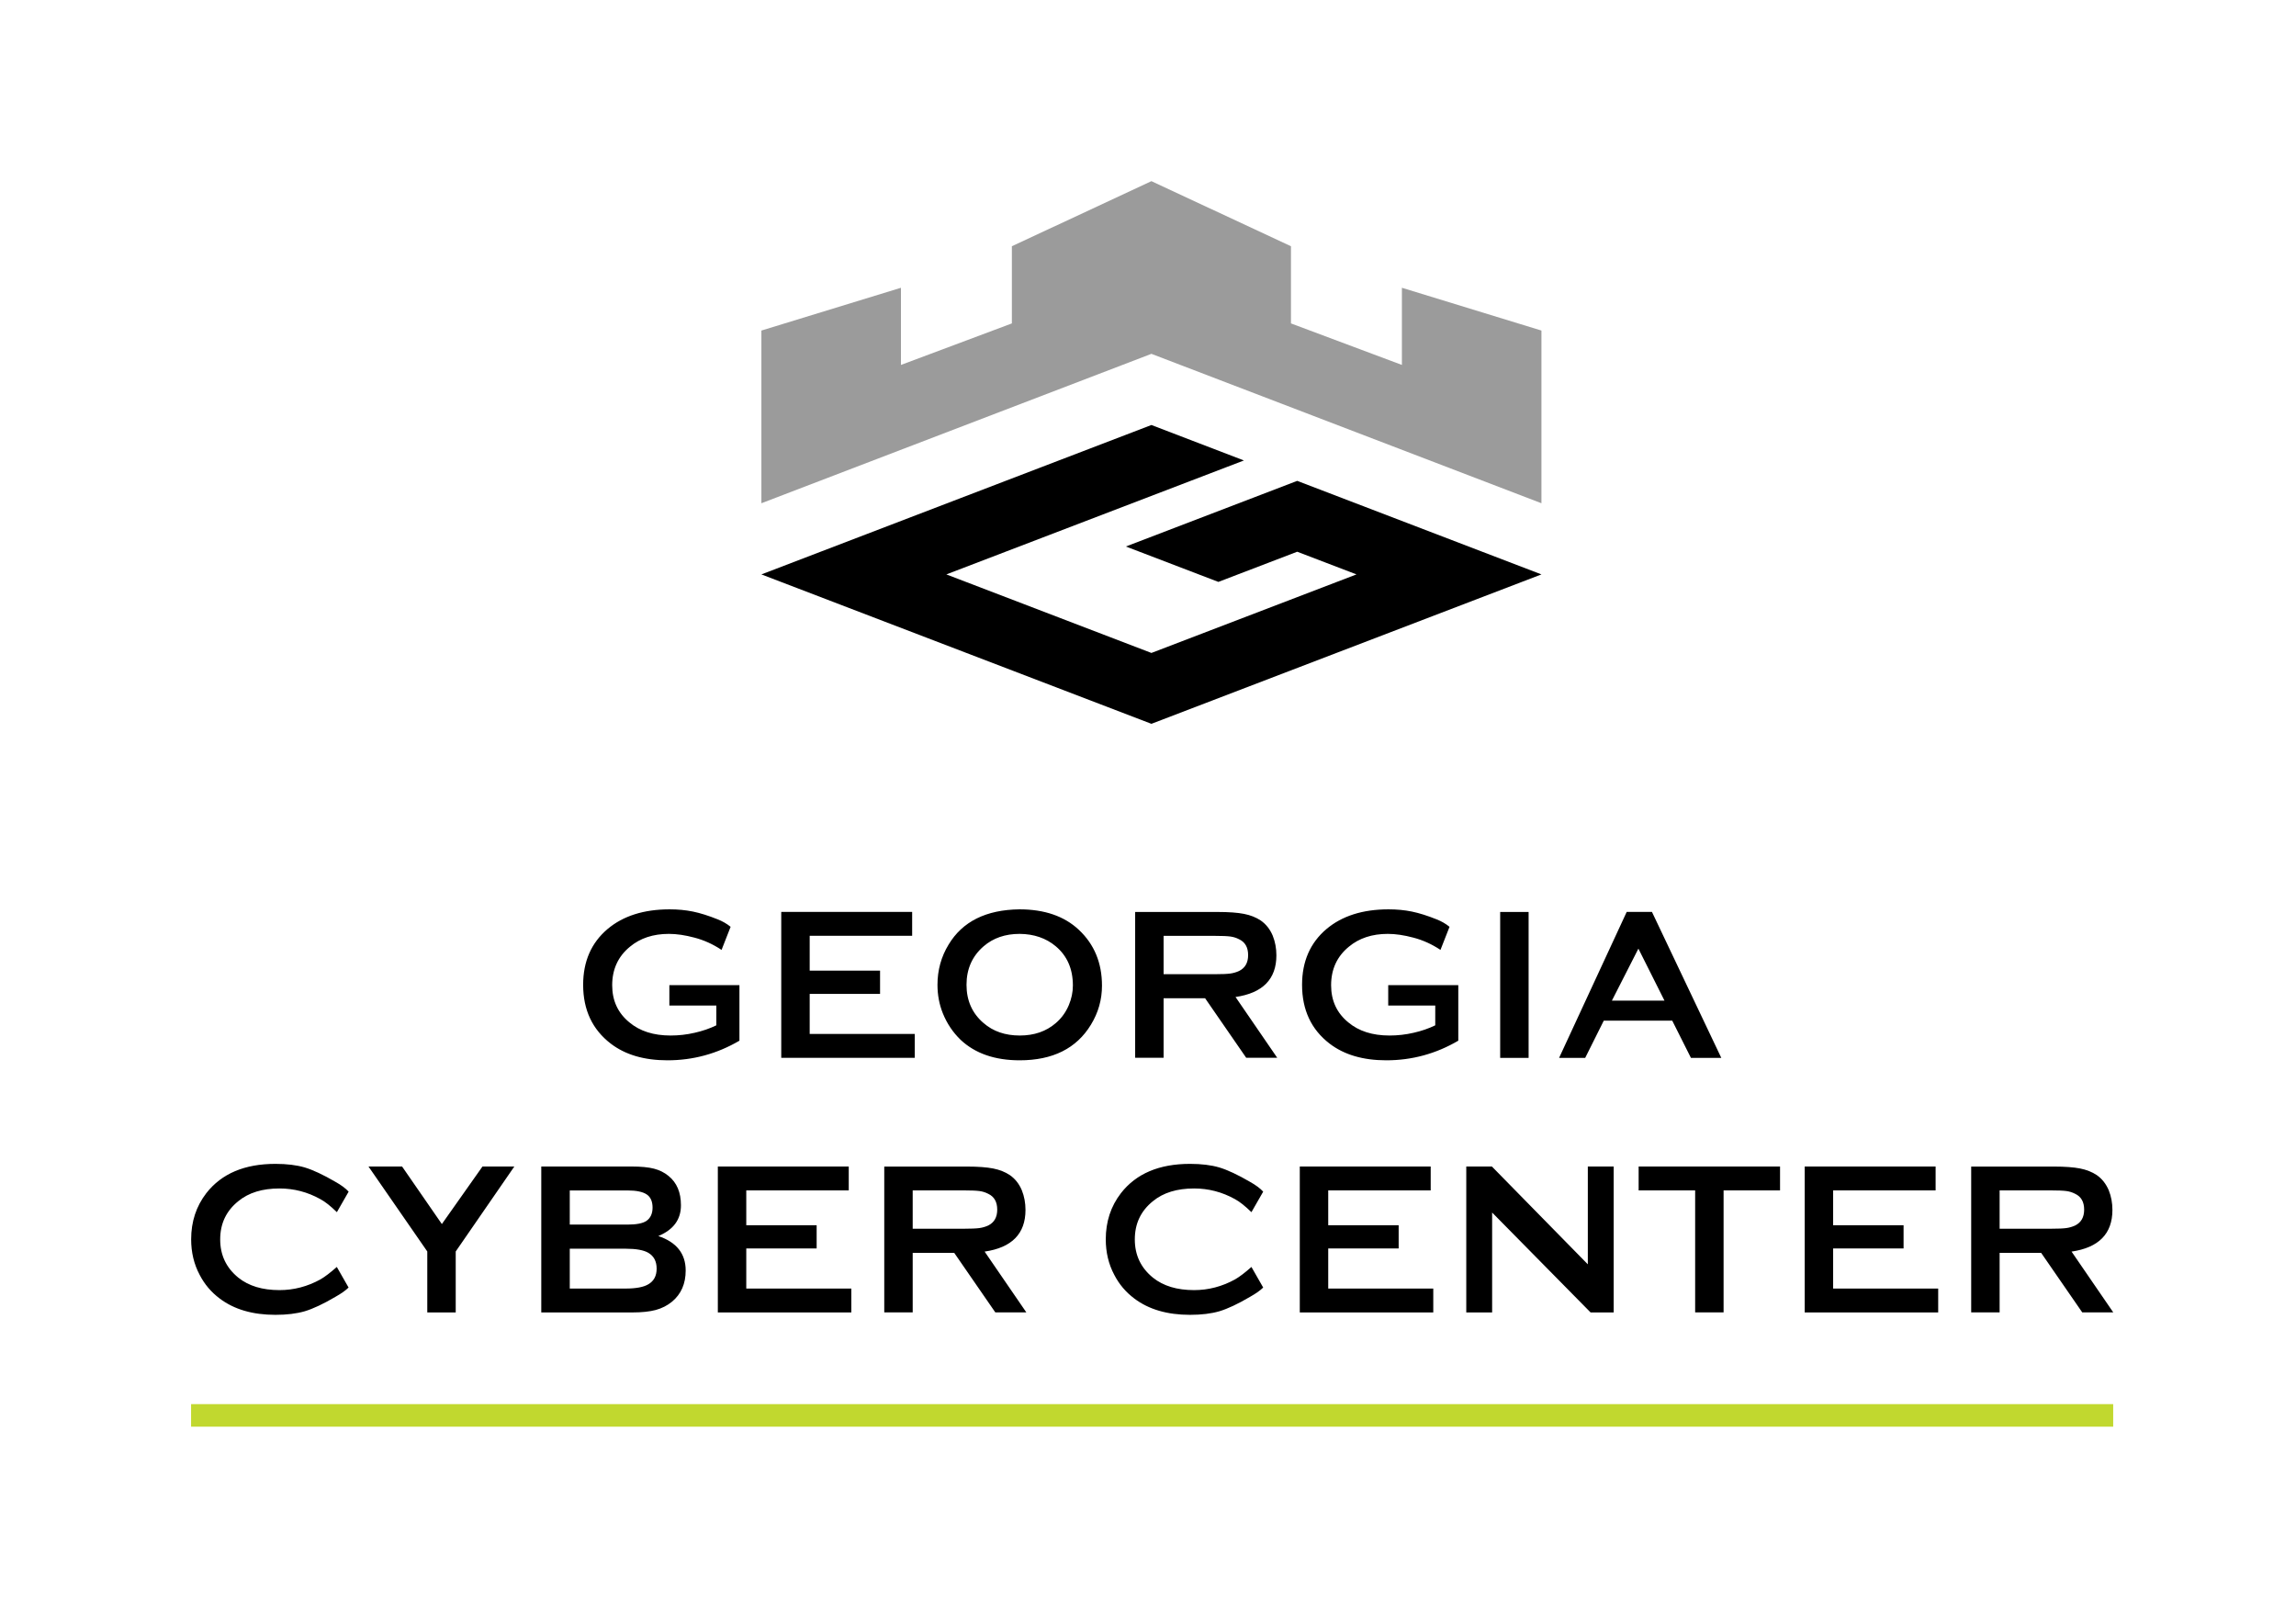 <?xml version="1.0" encoding="utf-8"?>
<!-- Generator: Adobe Illustrator 24.2.0, SVG Export Plug-In . SVG Version: 6.00 Build 0)  -->
<svg version="1.1" id="Layer_1" xmlns="http://www.w3.org/2000/svg" xmlns:xlink="http://www.w3.org/1999/xlink" x="0px" y="0px"
	 viewBox="0 0 382.7 268.7" style="enable-background:new 0 0 382.7 268.7;" xml:space="preserve">
<style type="text/css">
	.st0{fill-rule:evenodd;clip-rule:evenodd;fill:#9B9B9B;}
	.st1{fill-rule:evenodd;clip-rule:evenodd;}
	.st2{fill-rule:evenodd;clip-rule:evenodd;fill:#C1D82F;}
</style>
<g>
	<polygon class="st0" points="256.93,83.87 256.93,55.09 233.67,47.96 233.67,60.82 215.18,53.9 215.18,41.04 191.92,30.19 
		168.66,41.04 168.66,53.9 150.17,60.82 150.17,47.96 126.91,55.09 126.91,83.87 191.92,58.97 256.93,83.87 	"/>
	<path class="st1" d="M157.74,95.73l34.18,13.09l34.18-13.09l-9.88-3.78l-13.14,5.03l-15.42-5.9l28.56-10.94l40.71,15.59
		l-65.01,24.9l-65.01-24.9l65.01-24.9l15.42,5.91l-2.85,1.09C188.9,83.79,173.32,89.76,157.74,95.73L157.74,95.73z"/>
</g>
<g>
	<path d="M119.41,167.58h-7.84v-3.4h11.68v6.84v2.42c-3.72,2.18-7.72,3.27-12,3.27c-3.87,0-7.02-0.92-9.45-2.78
		c-3.06-2.35-4.6-5.62-4.6-9.8c0-3.89,1.35-7,4.07-9.3c2.59-2.18,6.04-3.28,10.34-3.28c1.38,0,2.67,0.12,3.89,0.37
		c1.21,0.25,2.59,0.68,4.13,1.3c0.79,0.31,1.51,0.72,2.15,1.24l-1.51,3.85c-1.43-0.95-2.93-1.63-4.5-2.04
		c-1.56-0.42-2.99-0.63-4.28-0.63c-2.61,0-4.78,0.71-6.49,2.14c-1.97,1.61-2.96,3.76-2.96,6.42c0,2.57,0.96,4.64,2.88,6.2
		c1.73,1.45,4.02,2.18,6.85,2.18c1.36,0,2.7-0.15,4.03-0.46c1.33-0.3,2.53-0.72,3.6-1.24V167.58L119.41,167.58z M134.96,165.64v6.68
		h17.51v3.98h-22.25v-24.32h21.82v3.98h-17.08v5.81h11.73v3.87H134.96L134.96,165.64z M169.92,151.55c4.18,0,7.49,1.14,9.91,3.42
		c2.56,2.4,3.85,5.5,3.85,9.3c0,2.33-0.61,4.5-1.85,6.52c-2.4,3.94-6.36,5.92-11.87,5.92c-4.14,0-7.42-1.14-9.85-3.42
		c-1.28-1.24-2.27-2.71-2.96-4.42c-0.6-1.5-0.89-3.08-0.89-4.74c0-2.45,0.62-4.68,1.85-6.7
		C160.42,153.58,164.36,151.62,169.92,151.55L169.92,151.55z M169.95,155.64c-2.4,0-4.4,0.69-6,2.07c-1.9,1.64-2.85,3.78-2.85,6.42
		c0,2.64,0.96,4.77,2.85,6.38c1.59,1.38,3.6,2.07,6.03,2.07c2.4,0,4.4-0.69,6-2.07c0.95-0.81,1.67-1.81,2.17-2.99
		c0.45-1.07,0.68-2.17,0.68-3.28c0-2.76-0.96-4.94-2.85-6.53C174.36,156.35,172.35,155.66,169.95,155.64L169.95,155.64z
		 M193.95,166.37v9.92h-4.74v-24.3h13.8c1.83,0,3.28,0.11,4.35,0.32c1.07,0.21,2,0.58,2.78,1.1c0.88,0.61,1.55,1.46,2,2.53
		c0.41,1.02,0.61,2.12,0.61,3.28c0,3.96-2.27,6.28-6.81,6.94l6.95,10.13h-5.17l-6.85-9.92H193.95L193.95,166.37z M193.95,162.36
		h8.49c1.24,0,2.11-0.04,2.62-0.11c0.51-0.07,1-0.21,1.48-0.43c1-0.5,1.5-1.38,1.5-2.64c0-1.29-0.5-2.17-1.5-2.64
		c-0.46-0.24-0.94-0.39-1.45-0.46c-0.51-0.07-1.39-0.11-2.65-0.11h-8.49V162.36L193.95,162.36z M239.24,167.58h-7.85v-3.4h11.68
		v6.84v2.42c-3.72,2.18-7.72,3.27-12,3.27c-3.87,0-7.02-0.92-9.45-2.78c-3.06-2.35-4.59-5.62-4.59-9.8c0-3.89,1.35-7,4.07-9.3
		c2.59-2.18,6.04-3.28,10.34-3.28c1.38,0,2.67,0.12,3.89,0.37c1.21,0.25,2.59,0.68,4.13,1.3c0.79,0.31,1.51,0.72,2.15,1.24
		l-1.51,3.85c-1.43-0.95-2.93-1.63-4.5-2.04c-1.57-0.42-2.99-0.63-4.28-0.63c-2.61,0-4.78,0.71-6.49,2.14
		c-1.97,1.61-2.96,3.76-2.96,6.42c0,2.57,0.96,4.64,2.88,6.2c1.73,1.45,4.02,2.18,6.85,2.18c1.36,0,2.7-0.15,4.03-0.46
		c1.33-0.3,2.53-0.72,3.6-1.24V167.58L239.24,167.58z M250.05,151.99h4.74v24.32h-4.74V151.99L250.05,151.99z M278.73,170.1h-11.41
		l-3.1,6.21h-4.35l11.27-24.33h4.21l11.56,24.33h-5.06L278.73,170.1L278.73,170.1z M277.44,166.77l-4.35-8.67l-4.42,8.67H277.44
		L277.44,166.77z M56.14,211.15l1.96,3.43c-0.47,0.47-1.21,1-2.21,1.56c-2.02,1.19-3.72,1.98-5.08,2.39c-1.37,0.4-3,0.6-4.91,0.6
		c-3.78,0-6.87-0.9-9.27-2.71c-1.43-1.07-2.54-2.38-3.35-3.95c-0.95-1.78-1.42-3.76-1.42-5.92c0-2.95,0.84-5.51,2.53-7.7
		c2.55-3.26,6.38-4.88,11.52-4.88c1.9,0,3.53,0.2,4.89,0.6c1.36,0.41,3.06,1.2,5.1,2.39c0.97,0.54,1.71,1.09,2.21,1.64l-1.96,3.42
		c-1.05-1.02-1.96-1.75-2.75-2.17c-2.14-1.19-4.41-1.78-6.82-1.78c-2.85,0-5.13,0.7-6.85,2.11c-2.02,1.62-3.03,3.74-3.03,6.38
		c0,2.62,1.01,4.74,3.03,6.38c1.72,1.38,4,2.07,6.85,2.07c2.4,0,4.67-0.6,6.82-1.78C54.15,212.8,55.06,212.1,56.14,211.15
		L56.14,211.15z M75.96,208.57v10.16h-4.74v-10.16l-9.8-14.16h5.6l6.63,9.59l6.77-9.59h5.31L75.96,208.57L75.96,208.57z M109.73,206
		c3.04,1.02,4.56,2.94,4.56,5.74c0,2.21-0.76,3.94-2.28,5.2c-0.79,0.65-1.69,1.1-2.71,1.38c-1.02,0.27-2.31,0.41-3.85,0.41H90.22
		v-24.32h15.05c1.56,0,2.81,0.12,3.74,0.36c0.92,0.24,1.73,0.64,2.42,1.21c1.38,1.11,2.07,2.74,2.07,4.88
		C113.51,203.24,112.25,204.95,109.73,206L109.73,206z M94.97,204.09h9.63c1.47,0,2.52-0.2,3.14-0.61c0.69-0.48,1.03-1.22,1.03-2.22
		c0-1.03-0.33-1.77-0.98-2.2c-0.66-0.44-1.72-0.66-3.19-0.66h-9.63V204.09L94.97,204.09z M94.97,214.75h9.31
		c1.74,0,3-0.24,3.78-0.71c0.92-0.53,1.39-1.39,1.39-2.61c0-1.22-0.46-2.09-1.39-2.64c-0.79-0.46-2.05-0.68-3.78-0.68h-9.31V214.75
		L94.97,214.75z M124.39,208.07v6.68h17.51v3.98h-22.25v-24.32h21.82v3.98h-17.08v5.81h11.73v3.87H124.39L124.39,208.07z
		 M152.13,208.8v9.92h-4.74v-24.3h13.8c1.83,0,3.28,0.11,4.35,0.32c1.07,0.21,2,0.58,2.78,1.1c0.88,0.61,1.55,1.46,2,2.53
		c0.41,1.02,0.61,2.12,0.61,3.28c0,3.96-2.27,6.28-6.81,6.94l6.95,10.13h-5.17l-6.85-9.92H152.13L152.13,208.8z M152.13,204.78h8.49
		c1.24,0,2.11-0.04,2.62-0.11c0.51-0.07,1-0.21,1.48-0.43c1-0.5,1.5-1.38,1.5-2.64c0-1.29-0.5-2.17-1.5-2.64
		c-0.46-0.24-0.94-0.39-1.45-0.46c-0.51-0.07-1.39-0.11-2.65-0.11h-8.49V204.78L152.13,204.78z M208.59,211.15l1.96,3.43
		c-0.47,0.47-1.21,1-2.21,1.56c-2.02,1.19-3.72,1.98-5.08,2.39c-1.37,0.4-3,0.6-4.91,0.6c-3.78,0-6.87-0.9-9.27-2.71
		c-1.43-1.07-2.54-2.38-3.35-3.95c-0.95-1.78-1.42-3.76-1.42-5.92c0-2.95,0.84-5.51,2.53-7.7c2.54-3.26,6.38-4.88,11.51-4.88
		c1.91,0,3.53,0.2,4.89,0.6c1.36,0.41,3.06,1.2,5.1,2.39c0.97,0.54,1.71,1.09,2.21,1.64l-1.96,3.42c-1.05-1.02-1.96-1.75-2.74-2.17
		c-2.14-1.19-4.41-1.78-6.82-1.78c-2.85,0-5.13,0.7-6.85,2.11c-2.02,1.62-3.03,3.74-3.03,6.38c0,2.62,1.01,4.74,3.03,6.38
		c1.72,1.38,4,2.07,6.85,2.07c2.4,0,4.67-0.6,6.82-1.78C206.6,212.8,207.52,212.1,208.59,211.15L208.59,211.15z M221.39,208.07v6.68
		h17.51v3.98h-22.25v-24.32h21.82v3.98h-17.08v5.81h11.74v3.87H221.39L221.39,208.07z M248.71,202.08v16.65h-4.31v-24.32h4.27
		l15.99,16.3v-16.3h4.31v24.32h-3.85L248.71,202.08L248.71,202.08z M287.29,198.39v20.33h-4.74v-20.33h-9.42v-3.98h23.57v3.98
		H287.29L287.29,198.39z M305.55,208.07v6.68h17.51v3.98h-22.25v-24.32h21.82v3.98h-17.08v5.81h11.74v3.87H305.55L305.55,208.07z
		 M333.3,208.8v9.92h-4.74v-24.3h13.8c1.83,0,3.28,0.11,4.35,0.32c1.07,0.21,2,0.58,2.78,1.1c0.88,0.61,1.54,1.46,2,2.53
		c0.41,1.02,0.61,2.12,0.61,3.28c0,3.96-2.27,6.28-6.81,6.94l6.95,10.13h-5.17l-6.85-9.92H333.3L333.3,208.8z M333.3,204.78h8.49
		c1.24,0,2.11-0.04,2.62-0.11c0.51-0.07,1-0.21,1.48-0.43c1-0.5,1.5-1.38,1.5-2.64c0-1.29-0.5-2.17-1.5-2.64
		c-0.46-0.24-0.94-0.39-1.45-0.46c-0.51-0.07-1.39-0.11-2.65-0.11h-8.49V204.78L333.3,204.78z"/>
	<polygon class="st2" points="31.85,234.01 31.85,237.77 352.23,237.77 352.23,234.01 31.85,234.01 	"/>
</g>
</svg>
